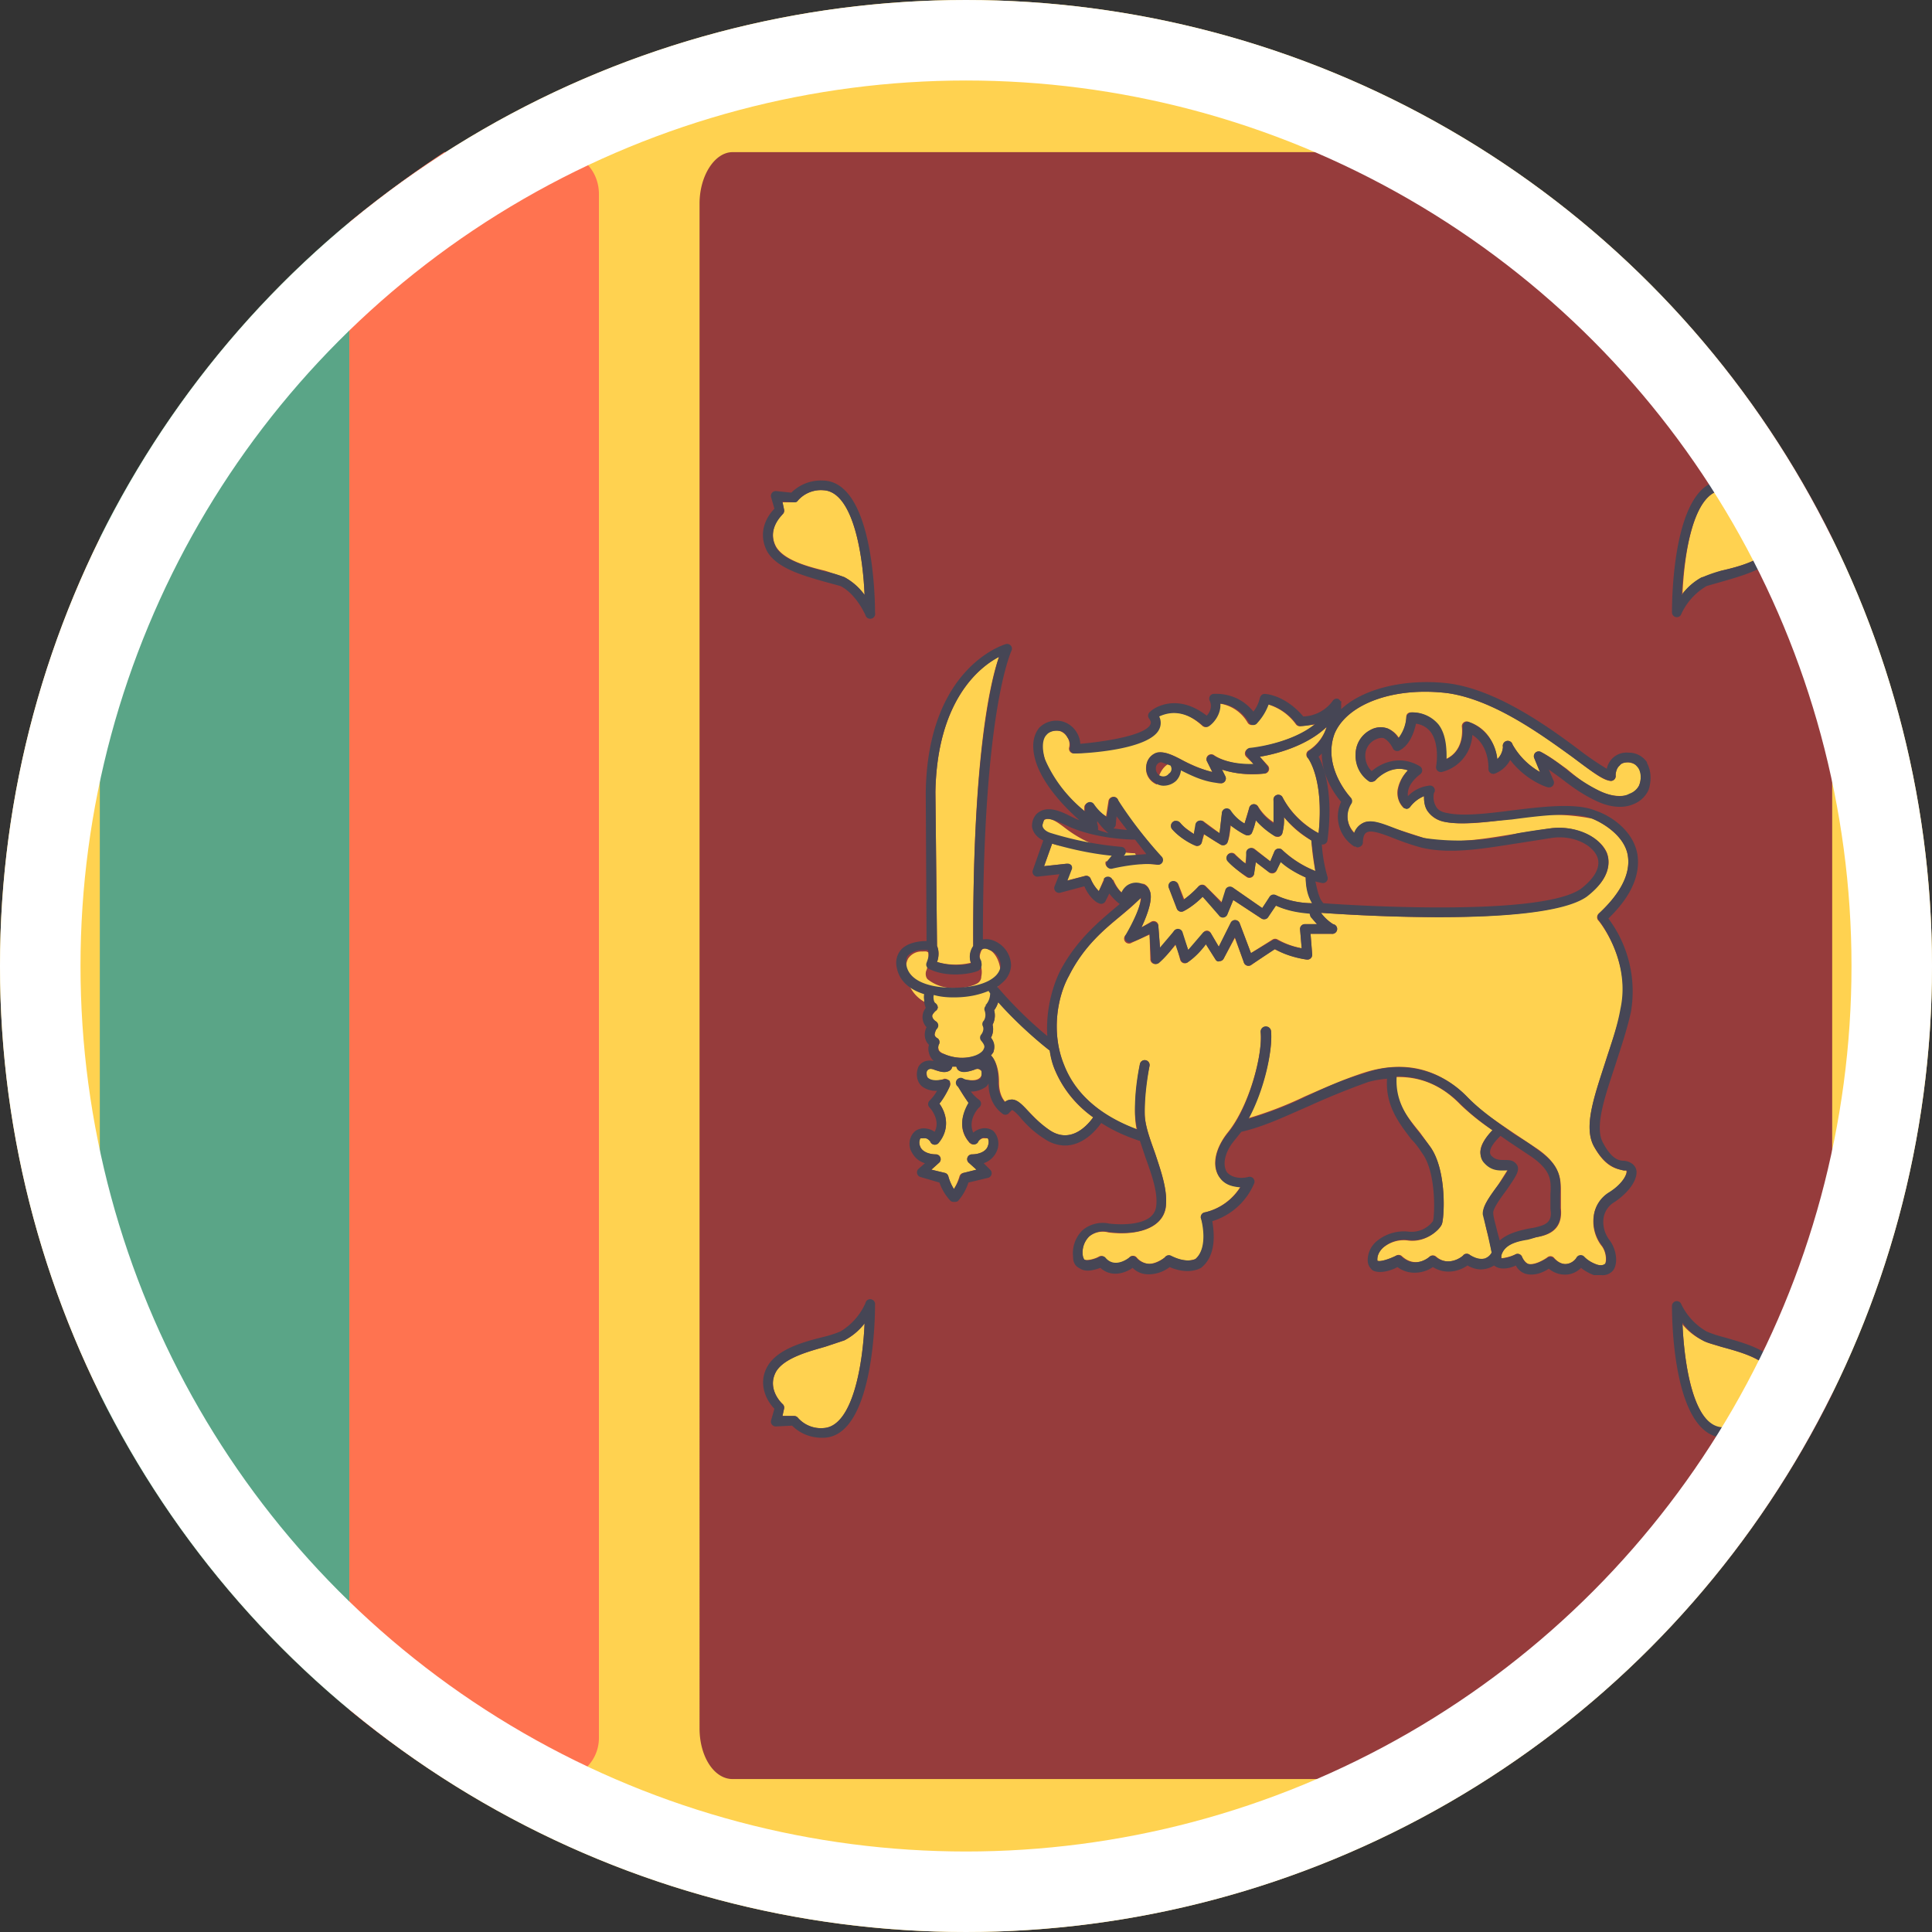 <svg xmlns="http://www.w3.org/2000/svg" width="24" height="24"><rect width="100%" height="100%" fill="#333333" stroke="none"/><g fill="none" fill-rule="evenodd"><path fill="#FFD250" fill-rule="nonzero" d="M12 24a12 12 0 1 1 0-24 12 12 0 0 1 0 24Z"/><path fill="#963C3C" fill-rule="nonzero" d="M18.47 1.9a12.05 12.05 0 0 1 4.29 4.78v10.64a12.05 12.05 0 0 1-4.29 4.78H9.1c-.23 0-.41-.28-.41-.63V2.53c0-.35.19-.64.41-.64h9.37Z"/><path fill="#5AA587" fill-rule="nonzero" d="M4.34 2.76v18.48a12.05 12.05 0 0 1-3.1-3.92V6.68a12.05 12.05 0 0 1 3.1-3.92Z"/><path fill="#FF7350" fill-rule="nonzero" d="M5.53 22.1a12.04 12.04 0 0 1-1.19-.86V2.76c.38-.31.77-.6 1.18-.87h1.42c.28 0 .5.23.5.52v19.18a.51.51 0 0 1-.5.51H5.52Z"/><g fill="#FFD250" fill-rule="nonzero"><path d="M18.43 15.09c-.02-.1.06-.2.18-.37l.12-.19h-.03c-.07 0-.17.01-.26-.09a.19.19 0 0 1-.05-.13c0-.11.1-.21.15-.27a2.9 2.9 0 0 1-.4-.32c-.23-.24-.5-.35-.8-.34-.02.3.13.48.3.69l.13.18c.21.3.17.9.14.96-.03.07-.2.23-.42.2a.4.4 0 0 0-.31.09.2.2 0 0 0-.07.14v.02c.03.02.15-.02.23-.06a.06.06 0 0 1 .07 0c.17.16.33.03.35.01a.06.06 0 0 1 .08 0c.16.14.34-.01.34-.02a.06.06 0 0 1 .08 0c.07.05.13.06.2.04a.15.15 0 0 0 .07-.07 1.93 1.93 0 0 0-.05-.23 2.73 2.73 0 0 1-.05-.24Z"/><path d="M20.23 9.47c-.05 0-.09.01-.11.04-.05.04-.05.12-.05.12a.06.06 0 0 1-.07.07c-.09-.01-.22-.11-.47-.3-.39-.28-.98-.71-1.55-.79-.66-.08-1.24.13-1.4.5-.16.42.2.8.2.8a.06.06 0 0 1 0 .07.3.3 0 0 0 .05.37.21.21 0 0 1 .09-.12c.1-.06.23 0 .4.06l.37.12c.36.09.8 0 1.18-.06l.39-.06c.3-.04.61.1.7.3.04.1.06.32-.25.54-.57.41-3.14.22-3.29.21h-.01a.55.55 0 0 0 .15.14.06.06 0 0 1-.02.12h-.26l.02.25a.06.06 0 0 1-.07.07 1.4 1.4 0 0 1-.4-.13l-.29.2a.06.06 0 0 1-.09-.04l-.11-.3-.14.26a.06.06 0 0 1-.05.03.06.06 0 0 1-.05-.02l-.12-.19a1.18 1.18 0 0 1-.22.22.06.06 0 0 1-.1-.03l-.05-.19c-.06.07-.13.16-.22.23a.06.06 0 0 1-.1-.05l-.01-.3-.22.1a.06.06 0 0 1-.07-.1c.1-.16.18-.36.18-.46-.06.07-.14.14-.24.22-.2.17-.47.38-.65.75-.14.25-.23.7-.06 1.12.14.35.45.62.9.79a.98.98 0 0 1-.02-.2c0-.31.06-.6.06-.61a.06.06 0 0 1 .12.02s-.07.29-.06.59c0 .15.07.33.13.5.08.24.16.48.13.68-.05.27-.4.34-.71.3a.27.27 0 0 0-.24.05.28.28 0 0 0-.08.23c0 .04.02.05.02.06.04.01.13-.01.18-.04a.06.06 0 0 1 .08.02c.12.14.3 0 .3-.01a.06.06 0 0 1 .09 0 .22.22 0 0 0 .15.08c.1 0 .2-.08.2-.08a.06.06 0 0 1 .07-.02c.2.1.3.04.31.04.18-.15.08-.5.07-.5a.06.06 0 0 1 .05-.08.71.71 0 0 0 .44-.32c-.12 0-.21-.04-.27-.13-.09-.14-.04-.35.11-.54.27-.33.44-.98.41-1.25a.06.06 0 0 1 .13 0c.02.23-.09.71-.28 1.07a4.67 4.67 0 0 0 .7-.27c.23-.1.47-.21.75-.3.49-.15.91-.05 1.27.31.17.18.36.3.58.45l.3.2c.29.21.28.38.28.56v.17c.03.3-.2.34-.31.36a1.26 1.26 0 0 1-.1.02c-.12.03-.29.06-.33.2v.04c.01 0 .1-.01.18-.05a.06.06 0 0 1 .08.04c.03.06.06.07.07.08.08.02.2-.05.24-.08a.06.06 0 0 1 .08 0c.06.07.12.09.17.08a.18.18 0 0 0 .11-.07.06.06 0 0 1 .05-.03.06.06 0 0 1 .05.02s.05.05.16.09c.07.02.09 0 .1-.01.02-.05.01-.16-.05-.23a.5.5 0 0 1-.09-.38.4.4 0 0 1 .2-.28c.18-.12.22-.25.2-.27a.33.33 0 0 0-.03 0c-.09-.02-.23-.04-.37-.3-.13-.24 0-.6.14-1.04.07-.22.15-.44.2-.66.12-.62-.28-1.1-.28-1.1a.06.06 0 0 1 0-.09c.28-.26.4-.5.36-.73-.04-.22-.27-.38-.44-.45a2.58 2.58 0 0 0-1 0c-.33.05-.63.08-.83.04a.32.32 0 0 1-.22-.14.34.34 0 0 1-.04-.18.41.41 0 0 0-.17.13.06.06 0 0 1-.05.02c-.02 0-.03 0-.05-.02a.27.27 0 0 1-.06-.2.45.45 0 0 1 .13-.25c-.22-.08-.4.11-.4.12a.06.06 0 0 1-.08.01.38.38 0 0 1-.17-.33.34.34 0 0 1 .18-.3.26.26 0 0 1 .22-.02.3.3 0 0 1 .14.12.48.48 0 0 0 .09-.26.06.06 0 0 1 .01-.04.06.06 0 0 1 .05-.02.42.42 0 0 1 .33.15c.1.14.11.32.1.43.24-.11.2-.39.2-.4a.06.06 0 0 1 .09-.06c.24.08.33.3.35.46a.23.23 0 0 0 .07-.15.06.06 0 0 1 .12-.03.9.9 0 0 0 .34.34l-.07-.17a.06.06 0 0 1 .08-.08c.12.06.22.14.32.21.12.1.24.2.42.28.17.08.3.06.36.04a.22.22 0 0 0 .12-.11c.03-.07.03-.16 0-.22-.03-.04-.07-.06-.13-.07Zm-7.17.99s.46.23.87.27c.02 0 .04.03.05.06a.15.15 0 0 1 0 .1l-.02.03.28-.04-.14-.28a1.5 1.5 0 0 1-.85-.3c-.08-.06-.21-.17-.28-.11 0 0-.03.05-.03.1 0 .08.05.13.12.17Zm1.54-.99a.21.21 0 0 0-.06.01c-.1.03-.16.17-.17.27-.02.13.01.3.15.4.17.14.36.05.47-.07.04-.04.2-.24.08-.45-.19-.1-.35-.16-.46-.16Z"/><path d="M13.83 10.93c.03.07.07.13.11.16a.22.22 0 0 1 .07-.08.2.2 0 0 1 .17-.03h.03a.13.13 0 0 1 .07.08c.05.1-.03.31-.1.46l.12-.07a.06.06 0 0 1 .09.06l.02.27c.1-.1.17-.21.17-.21a.06.06 0 0 1 .1.01l.08.22c.1-.09.18-.2.18-.2a.06.06 0 0 1 .05-.04c.02 0 .04.01.05.03l.1.17.15-.3a.06.06 0 0 1 .06-.03.06.06 0 0 1 .05.04l.14.37.27-.17a.06.06 0 0 1 .06 0 1 1 0 0 0 .3.11l-.02-.24a.06.06 0 0 1 .06-.06h.15a1.35 1.35 0 0 1-.08-.1.06.06 0 0 1-.01-.04 1.2 1.2 0 0 1-.42-.09l-.1.14a.06.06 0 0 1-.08.02l-.35-.23-.07.17a.06.06 0 0 1-.1.02 7.42 7.42 0 0 0-.21-.23c-.05.05-.14.13-.24.18a.06.06 0 0 1-.08-.03l-.1-.26a.06.06 0 1 1 .12-.04l.07.18c.1-.07.18-.16.18-.16a.06.06 0 0 1 .09 0l.2.2.05-.15a.06.06 0 0 1 .09-.03l.36.25.1-.14a.06.06 0 0 1 .07-.02c.16.08.34.1.45.1a.78.78 0 0 1-.08-.32c-.09-.04-.2-.1-.31-.2l-.05.11a.06.06 0 0 1-.09.03l-.17-.13-.02.13a.06.06 0 0 1-.1.05 1.22 1.22 0 0 1-.23-.2.06.06 0 1 1 .1-.07l.12.11.02-.14a.06.06 0 0 1 .1-.04l.19.15.05-.12a.06.06 0 0 1 .1-.02c.15.14.31.22.41.26a3.01 3.01 0 0 1-.05-.38 1.19 1.19 0 0 1-.34-.29.64.64 0 0 1-.02.2.06.06 0 0 1-.1.03 1.05 1.05 0 0 1-.23-.19.8.8 0 0 1-.05.16.06.06 0 0 1-.08.02.97.97 0 0 1-.18-.12c-.01.08-.02.17-.04.21a.06.06 0 0 1-.09.03 1.99 1.99 0 0 1-.2-.13l-.03.1a.06.06 0 0 1-.09.04.89.89 0 0 1-.28-.2.06.06 0 1 1 .1-.08c.04.06.12.1.17.14l.03-.12a.06.06 0 0 1 .1-.03l.19.14.03-.26a.06.06 0 0 1 .1-.02.53.53 0 0 0 .18.16l.06-.2a.06.06 0 0 1 .05-.04.06.06 0 0 1 .06.03.6.6 0 0 0 .2.2l-.01-.28a.06.06 0 0 1 .11-.04c.13.25.34.39.45.45.07-.67-.13-.93-.13-.93a.06.06 0 0 1 .01-.1.54.54 0 0 0 .22-.29c-.25.24-.64.34-.83.37l.1.11a.06.06 0 0 1-.05.1 1.23 1.23 0 0 1-.52-.05l.04.08a.06.06 0 0 1 0 .06.06.06 0 0 1-.05.03c-.2-.01-.36-.09-.5-.16a.22.22 0 0 1-.06.12.23.23 0 0 1-.16.07.2.2 0 0 1-.11-.03.21.21 0 0 1-.1-.22.19.19 0 0 1 .13-.16c.1-.02.2.03.33.1.1.05.23.11.36.14l-.07-.14a.06.06 0 0 1 .09-.07s.15.12.5.12l-.1-.1a.06.06 0 0 1 .05-.1s.5-.06.81-.3l-.18.02A.06.06 0 0 1 16.1 9a.66.66 0 0 0-.35-.25.69.69 0 0 1-.15.23.06.06 0 0 1-.1 0 .48.48 0 0 0-.35-.24c.01.13-.08.24-.14.28a.06.06 0 0 1-.07 0c-.26-.24-.46-.17-.55-.12a.18.18 0 0 1 0 .15c-.12.25-.9.3-1.05.31a.06.06 0 0 1-.06-.07.16.16 0 0 0-.02-.13.17.17 0 0 0-.1-.08c-.05-.01-.12 0-.17.04-.05.06-.06.17-.01.31.08.26.33.51.49.65a.68.68 0 0 1 0-.06.06.06 0 0 1 .1-.03.6.6 0 0 0 .17.15l.03-.19a.06.06 0 0 1 .05-.05.06.06 0 0 1 .07.04c.05.13.4.55.53.7a.06.06 0 0 1-.06.1c-.22-.03-.54.04-.55.04a.06.06 0 0 1-.06-.1l.05-.05a4.4 4.4 0 0 1-.73-.15l-.1.28.27-.03a.06.06 0 0 1 .05.02.06.06 0 0 1 .01.06l-.05.13.23-.06a.06.06 0 0 1 .07.04.5.5 0 0 0 .1.15l.06-.14a.06.06 0 0 1 .05-.03c.03 0 .05.01.06.03Zm-.79 3.11c.24.16.44-.02.54-.16a1.36 1.36 0 0 1-.48-.6 1.32 1.32 0 0 1-.06-.23 5.82 5.82 0 0 1-.64-.6.35.35 0 0 1-.05.1c.02.08 0 .14-.02.18a.22.22 0 0 1-.02.16c.04.06.05.12.03.18a.24.24 0 0 1-.03.04c.04.04.1.14.1.33 0 .13.04.21.08.25a.12.12 0 0 1 .07-.03c.07-.01.13.06.22.15.07.07.15.16.26.23Zm-1.18-1.65h-.01c-.1 0-.18 0-.25-.02-.01.02 0 .08.02.1a.06.06 0 0 1 .03.04.06.06 0 0 1-.03.05s-.04.04-.04.06c0 .03.03.06.05.07a.06.06 0 0 1 0 .09l-.02.07s0 .03.04.05a.06.06 0 0 1 .01.08s-.01.03 0 .05c0 .03.04.05.06.06a.59.59 0 0 0 .21.05h.01a.55.55 0 0 0 .2-.03c.05-.02.1-.05.11-.09 0 0 .02-.03-.03-.09a.06.06 0 0 1 0-.08s.04-.05.01-.1a.06.06 0 0 1 .01-.07s.05-.05.01-.13a.06.06 0 0 1 .02-.06.21.21 0 0 0 .06-.15l-.02-.03c-.13.05-.28.08-.45.08Zm.55-4.23c-.25.13-.77.55-.79 1.68l.02 1.91c.03.07.02.15 0 .2a.82.82 0 0 0 .42.01.23.23 0 0 1 .03-.2c-.01-2.29.2-3.26.32-3.6Z"/><path d="M12.43 12.1c0-.15-.07-.27-.14-.3-.02-.01-.07-.04-.1.01-.04.1-.02.15 0 .21a.26.26 0 0 1 0 .11c0 .05-.03.07-.04.08-.09.06-.4.13-.62-.04-.03-.02-.04-.08-.02-.12a.5.5 0 0 0 .02-.22l-.02-.01a.23.23 0 0 0-.05 0 .2.2 0 0 0-.18.09.28.28 0 0 0-.02.19c.03.27.25.43.58.43.23 0 .43-.08.53-.23a.36.36 0 0 0 .06-.2Zm-.52 1.33a.06.06 0 0 1 .06-.02c.04 0 .15.03.2-.02.03-.02.03-.06.02-.09-.01 0-.03-.04-.09-.01-.06.02-.15.04-.2 0a.1.1 0 0 1-.02-.04h-.05a.1.1 0 0 1-.02.04c-.06.05-.14.02-.2 0-.07-.03-.08 0-.1.01 0 .03 0 .07.02.1.06.04.16.02.2 0a.07.07 0 0 1 .06.03c.02.02.02.04.01.06a1.42 1.42 0 0 1-.13.22c.08.11.14.3-.01.48a.06.06 0 0 1-.05.03.06.06 0 0 1-.05-.03c0-.02-.04-.05-.07-.06l-.05.01c-.02.01-.03.05-.01.1.02.06.1.1.2.1a.06.06 0 0 1 .04.1l-.1.09.16.04a.06.06 0 0 1 .05.04s.02.09.07.16a.64.64 0 0 0 .07-.16.06.06 0 0 1 .05-.04l.16-.04-.1-.09a.06.06 0 0 1 .04-.1c.1 0 .18-.04.2-.1.02-.05.01-.08 0-.1h-.05c-.04 0-.07.04-.08.05a.06.06 0 0 1-.1 0c-.15-.17-.08-.37 0-.48a1.42 1.42 0 0 1-.14-.22.06.06 0 0 1 0-.06Z"/></g><path fill="#464655" fill-rule="nonzero" d="M20.46 9.47a.27.27 0 0 0-.23-.12.25.25 0 0 0-.2.07.26.26 0 0 0-.07.13 3.67 3.67 0 0 1-.35-.24c-.4-.3-1.02-.74-1.61-.82-.49-.06-1.04.04-1.34.32a.96.96 0 0 0 0-.07.06.06 0 0 0 0-.03h-.01a.06.06 0 0 0-.03-.03.06.06 0 0 0-.03 0 .06.06 0 0 0-.03.02.47.47 0 0 1-.37.2c-.23-.27-.47-.28-.48-.28-.03 0-.05.02-.06.05a.42.42 0 0 1-.08.17c-.2-.25-.48-.22-.5-.22a.06.06 0 0 0-.04.09c.03.07 0 .14-.04.18-.4-.31-.7-.06-.7-.05a.06.06 0 0 0-.02.08c.03.04.03.06.02.08-.06.13-.53.21-.87.24a.3.3 0 0 0-.05-.15.3.3 0 0 0-.18-.13.3.3 0 0 0-.28.08c-.08.1-.1.24-.04.43.1.3.38.58.54.72a1.55 1.55 0 0 1-.11-.05c-.1-.05-.26-.13-.38-.06-.06.03-.1.1-.1.18 0 .04.03.13.14.18l-.13.37a.06.06 0 0 0 .06.08l.27-.03-.06.15a.06.06 0 0 0 .07.08l.3-.08c.07.16.17.21.18.21a.06.06 0 0 0 .08-.02l.05-.1a.65.65 0 0 0 .13.13l-.06.05c-.2.17-.48.4-.68.78-.1.2-.18.5-.16.81a5.06 5.06 0 0 1-.62-.61l.07-.06a.3.3 0 0 0 .1-.21.34.34 0 0 0-.23-.31.24.24 0 0 0-.12-.01c0-2.65.3-3.46.36-3.6A.06.06 0 0 0 12.5 8c-.04.01-.98.3-1 1.85l.01 1.84c-.12 0-.24.03-.31.1a.25.25 0 0 0-.06.23c.03.16.15.27.34.33a.2.2 0 0 0 0 .07.27.27 0 0 0 .02.1.19.19 0 0 0-.04.11.18.18 0 0 0 .05.13.2.2 0 0 0-.02.12.17.17 0 0 0 .05.1.17.17 0 0 0 0 .1.19.19 0 0 0 .06.1c-.1-.02-.16.02-.19.07-.04.09-.02.2.05.25a.28.28 0 0 0 .18.05.52.52 0 0 1-.09.12.06.06 0 0 0 0 .09s.14.15.06.3a.22.22 0 0 0-.1-.04.18.18 0 0 0-.14.03c-.06.05-.09.14-.06.23.03.07.08.14.18.17l-.08.07a.06.06 0 0 0 .02.1l.24.07a.63.63 0 0 0 .14.23.08.08 0 0 0 .05.01.06.06 0 0 0 .04-.01.63.63 0 0 0 .13-.23l.25-.06a.06.06 0 0 0 .02-.1l-.08-.08a.27.27 0 0 0 .17-.17c.03-.09 0-.18-.05-.23a.18.18 0 0 0-.15-.03.22.22 0 0 0-.1.05c-.07-.16.06-.3.07-.31a.06.06 0 0 0 0-.1.53.53 0 0 1-.1-.1c.07 0 .13-.02.19-.06a.17.17 0 0 0 .03-.04c0 .27.17.37.18.38a.06.06 0 0 0 .08-.02l.03-.03c.02 0 .08.06.12.11.07.08.16.17.29.25a.45.45 0 0 0 .25.08c.22 0 .38-.18.45-.28.14.09.29.16.47.22a.06.06 0 0 0 .01 0l.07.21c.08.22.16.45.13.62-.04.22-.4.22-.58.2a.39.39 0 0 0-.33.08.4.4 0 0 0-.12.33c0 .1.05.13.09.15.08.05.19.01.25-.01.13.12.3.07.4 0 .06.06.13.08.2.08a.43.43 0 0 0 .26-.09c.23.1.37.02.39.01.2-.16.16-.45.14-.58a.83.83 0 0 0 .52-.47.06.06 0 0 0-.07-.08c-.12.03-.22 0-.27-.06-.06-.1-.02-.26.1-.4l.08-.1c.3-.07.56-.2.84-.32.22-.1.46-.2.74-.3a1.32 1.32 0 0 1 .23-.04c-.02.33.14.54.3.75.06.06.1.12.14.18.18.25.15.8.13.84a.33.33 0 0 1-.3.13.53.53 0 0 0-.4.12.31.31 0 0 0-.11.23c0 .07.03.1.06.13.09.05.24 0 .31-.04a.35.35 0 0 0 .22.07.4.4 0 0 0 .22-.07c.16.1.33.05.43-.02.12.07.21.05.27.03a.29.29 0 0 0 .06-.03c.07.06.19.04.27 0a.21.21 0 0 0 .11.1c.12.04.24-.02.3-.06a.31.31 0 0 0 .25.07.28.28 0 0 0 .15-.08.58.58 0 0 0 .16.09h.09a.17.17 0 0 0 .15-.06c.07-.1.03-.28-.05-.38a.37.37 0 0 1-.07-.27.28.28 0 0 1 .14-.2c.16-.11.27-.25.27-.37a.13.13 0 0 0-.05-.1.2.2 0 0 0-.1-.04c-.07 0-.16-.02-.27-.23-.1-.19.02-.55.15-.94.07-.22.15-.45.2-.68a1.51 1.51 0 0 0-.28-1.16c.29-.28.4-.55.36-.8-.05-.28-.31-.47-.52-.54-.24-.1-.66-.05-1.06 0-.31.04-.6.07-.78.03-.07-.01-.12-.04-.14-.08-.05-.08-.03-.18-.02-.18a.06.06 0 0 0-.07-.08.43.43 0 0 0-.26.13.15.15 0 0 1 0-.05c.01-.12.15-.22.15-.22a.06.06 0 0 0 0-.1c-.25-.15-.49-.04-.6.06a.27.27 0 0 1-.08-.2.22.22 0 0 1 .12-.19c.04-.02.08-.03.11-.02.06.03.1.1.11.12a.06.06 0 0 0 .09.03c.13-.07.18-.24.2-.33.07.01.13.04.18.1.12.16.07.43.07.43a.06.06 0 0 0 .07.07.5.5 0 0 0 .38-.46c.21.13.2.4.2.42a.06.06 0 0 0 .08.06c.1-.04.16-.11.19-.17.19.25.45.34.47.34a.06.06 0 0 0 .07-.08l-.06-.14.14.1c.13.1.26.2.45.29.21.1.37.08.46.04a.34.34 0 0 0 .19-.18c.03-.09.04-.22-.02-.33Zm-.1.29a.22.22 0 0 1-.12.1c-.07.04-.18.05-.36-.03a2.2 2.2 0 0 1-.42-.27 2.26 2.26 0 0 0-.32-.22.06.06 0 0 0-.08.08l.07.17a.9.9 0 0 1-.34-.34.06.06 0 0 0-.12.03.23.23 0 0 1-.07.15.55.55 0 0 0-.35-.46.06.06 0 0 0-.08.06c0 .02.03.29-.2.4 0-.11 0-.3-.1-.43a.42.42 0 0 0-.34-.15.06.06 0 0 0-.04.02.06.06 0 0 0-.02.04.48.48 0 0 1-.1.26.3.3 0 0 0-.13-.12.26.26 0 0 0-.22.02.34.34 0 0 0-.18.3.38.38 0 0 0 .17.34c.02.01.06 0 .08-.02 0 0 .18-.2.4-.12a.45.45 0 0 0-.12.24c-.01.08 0 .15.06.21 0 .02.02.02.04.03a.06.06 0 0 0 .05-.03.41.41 0 0 1 .17-.13c0 .05 0 .12.04.18.05.07.12.12.22.14.2.04.5 0 .83-.03.38-.05.78-.1 1-.01.17.07.4.23.44.45.04.22-.08.47-.36.73a.06.06 0 0 0 0 .08s.4.5.27 1.1c-.04.23-.12.45-.19.67-.14.43-.27.8-.14 1.04.15.26.29.28.37.3h.04c.01.02-.03.15-.22.27a.4.4 0 0 0-.19.29.5.5 0 0 0 .1.37c.05.07.07.18.04.23-.01 0-.03.03-.1.01a.4.4 0 0 1-.16-.1.06.06 0 0 0-.1.02s-.04.06-.11.07c-.05.01-.11-.01-.17-.07a.06.06 0 0 0-.08 0c-.04.02-.16.1-.24.07-.01 0-.04-.02-.07-.08a.06.06 0 0 0-.08-.04c-.07.04-.17.06-.18.05v-.03c.04-.15.21-.18.33-.2a1.26 1.26 0 0 0 .1-.03c.1-.02.34-.07.3-.36v-.17c.01-.18.02-.35-.27-.55-.1-.08-.2-.14-.3-.2-.22-.16-.4-.28-.58-.46a1.18 1.18 0 0 0-1.27-.3c-.28.08-.52.19-.75.3a4.67 4.67 0 0 1-.7.27c.2-.37.3-.85.28-1.09a.06.06 0 0 0-.13.01c.03.27-.14.93-.4 1.25-.16.19-.2.4-.12.54.06.1.15.13.27.14a.71.71 0 0 1-.44.31.06.06 0 0 0-.05.08s.1.35-.07.5c0 0-.1.06-.3-.04a.06.06 0 0 0-.08.02s-.1.09-.2.08a.22.22 0 0 1-.15-.07.06.06 0 0 0-.09-.01s-.18.15-.3 0a.06.06 0 0 0-.08 0c-.05.02-.14.05-.17.03-.01 0-.02-.01-.03-.06a.28.28 0 0 1 .08-.23.27.27 0 0 1 .23-.06c.32.05.67-.02.72-.3.03-.2-.05-.43-.13-.67-.06-.17-.13-.35-.13-.5 0-.3.06-.58.06-.59a.06.06 0 1 0-.12-.02s-.07.3-.06.61a.98.98 0 0 0 .03.2c-.46-.17-.77-.44-.91-.8-.17-.41-.08-.86.06-1.11.19-.37.44-.58.65-.75l.25-.22c-.01.1-.1.3-.2.47a.06.06 0 0 0 .08.08c.05-.01.15-.06.22-.1l.02.31a.06.06 0 0 0 .1.05c.08-.07.15-.16.2-.23l.07.2a.06.06 0 0 0 .09.02c.09-.06.17-.15.22-.22l.12.19c.01.02.03.03.05.02a.06.06 0 0 0 .05-.03l.14-.27.11.31a.06.06 0 0 0 .1.03l.29-.19c.16.1.38.13.4.13a.06.06 0 0 0 .06-.07l-.02-.25h.26a.06.06 0 0 0 .02-.12.55.55 0 0 1-.15-.14h.01c.15.01 2.72.2 3.29-.2.3-.23.29-.44.25-.54-.09-.22-.4-.35-.7-.31a8.08 8.08 0 0 0-.4.06 3 3 0 0 1-1.17.06 3.13 3.13 0 0 1-.36-.12c-.18-.07-.31-.12-.41-.06a.21.21 0 0 0-.1.12.3.3 0 0 1-.03-.37.06.06 0 0 0-.01-.07s-.36-.38-.2-.8c.16-.37.74-.58 1.4-.5.57.08 1.16.51 1.56.8.24.18.38.28.47.29a.06.06 0 0 0 .06-.07s0-.08.05-.12c.02-.03.06-.04.1-.04.07 0 .1.03.13.07.04.06.04.15.01.22Zm-1.9 5.87c-.07.02-.13 0-.2-.04a.06.06 0 0 0-.08 0c0 .01-.18.16-.35.02a.06.06 0 0 0-.07 0c-.02.02-.19.15-.35 0a.06.06 0 0 0-.07-.01c-.08.04-.2.08-.23.06v-.02c0-.06.04-.11.07-.14a.4.4 0 0 1 .3-.1c.23.04.4-.12.43-.19.03-.06.07-.66-.14-.96a3.37 3.37 0 0 0-.14-.18c-.16-.2-.3-.4-.28-.7.3 0 .56.11.8.35.12.12.25.22.39.32-.06.06-.14.16-.15.27 0 .05.01.1.05.14.09.1.19.09.25.09a.34.34 0 0 1 .04 0 1.37 1.37 0 0 1-.12.18c-.12.16-.2.28-.19.37l.06.24.05.23a.15.15 0 0 1-.08.07Zm.25-.84c.11-.16.17-.24.14-.31-.04-.07-.1-.07-.16-.07s-.11 0-.16-.05a.06.06 0 0 1-.02-.05c0-.07.09-.16.13-.2l.1.07.3.2c.23.17.23.28.22.46v.18c.03.17-.07.2-.2.23l-.06.01-.05.01c-.08.02-.22.05-.32.14a7.7 7.7 0 0 0-.03-.11c-.02-.09-.05-.18-.05-.23-.01-.05.1-.2.16-.28Zm-6.16-1.13a.12.12 0 0 0-.07.03.36.36 0 0 1-.08-.25c0-.2-.05-.29-.09-.33a.25.25 0 0 0 .03-.04c.02-.06.02-.12-.03-.18a.22.22 0 0 0 .02-.16.25.25 0 0 0 .02-.18.35.35 0 0 0 .05-.1c.28.32.61.58.64.6.01.08.03.16.06.23.1.24.26.44.48.6-.1.14-.3.32-.54.16a1.53 1.53 0 0 1-.26-.23c-.09-.1-.15-.16-.23-.15Zm-.5.53a.06.06 0 0 0 .1 0c0-.01.03-.05.07-.06l.05.01c.01.01.02.05 0 .1-.02.06-.1.1-.2.1a.06.06 0 0 0-.04.1l.1.09-.16.04a.06.06 0 0 0-.04.04.64.64 0 0 1-.08.16.64.64 0 0 1-.07-.16.06.06 0 0 0-.04-.04l-.17-.04.1-.09a.06.06 0 0 0-.04-.1c-.1 0-.18-.04-.2-.1-.02-.05 0-.08 0-.1h.06c.03 0 .06.03.07.05a.06.06 0 0 0 .05.03.06.06 0 0 0 .05-.02c.15-.18.09-.38.01-.49.06-.07.12-.19.13-.22v-.06a.07.07 0 0 0-.07-.02c-.04 0-.14.03-.2-.02-.02-.01-.03-.06-.01-.09 0 0 .02-.04.09-.01.06.02.14.05.2 0a.1.1 0 0 0 .02-.04h.05a.1.1 0 0 0 .02.04c.05.05.14.02.2 0 .06-.03.08 0 .09.01.01.03 0 .08-.01.1-.06.04-.17.02-.21 0a.06.06 0 0 0-.07.1l.13.2c-.07.12-.14.32.02.5Zm.2-1.7a.06.06 0 0 0-.02.06c.03.08-.01.13-.01.13a.06.06 0 0 0-.01.07c.02.05-.02.1-.02.1a.06.06 0 0 0 0 .08c.05.06.04.08.03.1-.01.03-.05.06-.1.08a.51.51 0 0 1-.2.03.55.55 0 0 1-.2-.05c-.03 0-.06-.03-.07-.06l.01-.05a.06.06 0 0 0-.01-.08c-.04-.02-.04-.04-.04-.05 0-.03.02-.06.03-.07a.06.06 0 0 0-.01-.09c-.02-.01-.05-.04-.05-.07 0-.02.03-.05.04-.06a.06.06 0 0 0 .03-.05.07.07 0 0 0-.03-.05c-.02-.01-.03-.07-.02-.1.07.02.15.03.24.03h.01c.17 0 .31-.03.43-.08l.02.03a.22.22 0 0 1-.06.15Zm-.41-.22c-.33 0-.55-.1-.58-.28-.01-.05 0-.1.02-.12.04-.04.11-.07.18-.07h.05c.02 0 .02.01.02.02.02.02 0 .09-.02.14a.06.06 0 0 0 .02.07c.22.12.53.07.62.03 0 0 .04-.02.04-.05.01-.03 0-.05 0-.07-.02-.04-.04-.08 0-.14.03-.03.08-.01.1 0 .07.02.14.1.14.19 0 .04-.02.09-.06.13-.1.1-.3.15-.53.15Zm.22-.3a.82.82 0 0 1-.42-.02c.02-.05.03-.13 0-.2l-.02-1.91c.02-1.13.54-1.55.79-1.68-.11.34-.33 1.31-.32 3.59a.23.23 0 0 0-.03.21Zm1.66-1.04-.07.14a.48.48 0 0 1-.1-.15.06.06 0 0 0-.06-.04l-.23.06.05-.13a.06.06 0 0 0 0-.06.06.06 0 0 0-.06-.02l-.28.03.1-.28c.13.04.43.12.74.15l-.05.06a.06.06 0 0 0 .06.1s.33-.08.55-.05a.06.06 0 0 0 .06-.1 5.27 5.27 0 0 1-.54-.7.06.06 0 0 0-.06-.04.06.06 0 0 0-.05.05l-.03.2a.6.6 0 0 1-.16-.16.06.06 0 0 0-.11.03v.06a1.7 1.7 0 0 1-.5-.65c-.04-.14-.03-.25.02-.3.04-.05.12-.06.16-.05.04 0 .08.04.1.08.03.04.04.09.03.13a.06.06 0 0 0 .06.07c.16 0 .93-.05 1.05-.3a.18.18 0 0 0 0-.16c.09-.04.29-.11.55.12a.06.06 0 0 0 .07 0c.06-.04.15-.15.14-.28.1.01.25.06.36.24a.06.06 0 0 0 .1 0 .69.69 0 0 0 .14-.23.66.66 0 0 1 .35.25.06.06 0 0 0 .05.02s.08 0 .18-.03c-.3.25-.8.3-.81.3a.06.06 0 0 0-.04.1l.08.1c-.34.01-.5-.11-.5-.11a.06.06 0 0 0-.08.07l.07.14a1.48 1.48 0 0 1-.36-.14c-.13-.07-.24-.12-.33-.1a.19.19 0 0 0-.13.17.21.21 0 0 0 .1.2.2.2 0 0 0 .1.04.23.23 0 0 0 .17-.06.22.22 0 0 0 .06-.13c.14.07.3.15.5.16a.06.06 0 0 0 .05-.03.06.06 0 0 0 0-.06l-.04-.08c.12.04.29.07.52.05a.06.06 0 0 0 .04-.1l-.09-.11c.19-.03.58-.13.83-.37a.54.54 0 0 1-.22.3.06.06 0 0 0-.01.09s.2.26.13.93a1.03 1.03 0 0 1-.45-.45.06.06 0 0 0-.11.04v.29a.6.6 0 0 1-.19-.2.06.06 0 0 0-.06-.04.06.06 0 0 0-.05.04 2.74 2.74 0 0 1-.06.2.53.53 0 0 1-.17-.16.06.06 0 0 0-.11.02l-.03.26a1.39 1.39 0 0 1-.2-.14.06.06 0 0 0-.1.03l-.02.12a.66.66 0 0 1-.17-.14.06.06 0 1 0-.1.08c.1.12.27.2.28.2a.06.06 0 0 0 .09-.04l.02-.1.21.13a.06.06 0 0 0 .09-.03c.01-.04.03-.13.03-.21.09.07.18.12.19.12a.06.06 0 0 0 .08-.02.8.8 0 0 0 .05-.16 1 1 0 0 0 .24.2h.05a.06.06 0 0 0 .04-.04.64.64 0 0 0 .02-.2c.12.14.25.23.34.29l.05.38a1.25 1.25 0 0 1-.41-.26.06.06 0 0 0-.1.02l-.05.12-.2-.15a.06.06 0 0 0-.1.05v.13a.84.84 0 0 1-.14-.11.06.06 0 1 0-.09.08c.09.1.23.18.24.19a.06.06 0 0 0 .09-.04l.02-.14.17.13h.05a.06.06 0 0 0 .04-.03l.05-.1c.1.09.22.15.31.19 0 .04 0 .2.08.32a1.09 1.09 0 0 1-.45-.1.06.06 0 0 0-.08.02l-.09.14-.36-.25a.06.06 0 0 0-.1.03l-.05.16a2.93 2.93 0 0 0-.2-.21.06.06 0 0 0-.08 0 1.33 1.33 0 0 1-.19.17l-.07-.2a.06.06 0 0 0-.11.05l.1.26a.06.06 0 0 0 .08.03c.1-.05.19-.13.24-.18l.2.23a.06.06 0 0 0 .11-.02l.07-.17.35.23a.06.06 0 0 0 .04.01.06.06 0 0 0 .04-.02l.1-.15c.15.07.3.09.42.1l.01.04.08.09h-.15a.06.06 0 0 0-.06.07l.02.23a1.01 1.01 0 0 1-.3-.1.06.06 0 0 0-.06 0l-.27.16-.14-.37a.06.06 0 0 0-.05-.04.06.06 0 0 0-.06.03l-.15.3-.1-.17a.06.06 0 0 0-.05-.02.06.06 0 0 0-.05.02l-.18.21-.07-.22a.06.06 0 0 0-.11-.01l-.17.2-.02-.26a.06.06 0 0 0-.09-.05l-.12.06c.07-.15.15-.36.1-.46a.13.13 0 0 0-.07-.07h-.01v-.01h-.01A.2.2 0 0 0 14 11a.22.22 0 0 0-.07.09.5.5 0 0 1-.11-.16.06.06 0 0 0-.06-.04.06.06 0 0 0-.05.03Zm-.46-.67c.32.15.73.17.84.17l.14.18-.28.02.01-.01a.06.06 0 0 0-.04-.1 4.2 4.2 0 0 1-.87-.17c-.07-.02-.11-.06-.11-.1l.02-.07c.07-.03.2.04.29.08Zm.57.03a.06.06 0 0 0 .03-.04l.01-.11.13.17a2.53 2.53 0 0 1-.17-.02Zm-.06.06a2.41 2.41 0 0 1-.13-.04.18.18 0 0 0-.01-.08.5.5 0 0 1 0-.03c.05.07.1.12.14.15Zm.75-.74c-.02.03-.07.05-.12.02a.1.1 0 0 1-.04-.1c0-.02.02-.05.05-.06a.06.06 0 0 1 .02 0l.11.04c.03.05 0 .09-.02.1Zm2.31.9c.02.02.04.02.06.01a.06.06 0 0 0 .04-.05c0-.07.02-.12.05-.13.05-.03.17.01.3.06.1.04.23.09.38.13.38.09.83 0 1.23-.06l.38-.06c.25-.04.5.07.57.23.05.12-.02.26-.2.4-.51.36-2.95.2-3.2.18-.06-.06-.08-.19-.1-.27a.94.94 0 0 0 .09.02.06.06 0 0 0 .06-.08 1.9 1.9 0 0 1-.07-.4.06.06 0 0 0 .07-.05c.08-.6-.05-.93-.11-1.04a.52.52 0 0 0 .04-.04c0 .29.17.52.24.6a.44.44 0 0 0 .17.56Z"/><path fill="#FFD250" fill-rule="nonzero" d="M10.74 7.39c-.02-.49-.14-1.28-.51-1.3a.38.38 0 0 0-.32.13.06.06 0 0 1-.05.02h-.14l.02.09a.06.06 0 0 1-.02.06s-.2.18-.08.4c.1.17.4.25.61.3l.24.08a.75.75 0 0 1 .25.22Z"/><path fill="#464655" fill-rule="nonzero" d="M10.23 5.97a.52.52 0 0 0-.4.15l-.19-.02a.06.06 0 0 0-.06.08l.04.14c-.1.1-.21.3-.09.53.12.21.45.3.69.37l.22.06c.14.07.25.23.31.36a.06.06 0 0 0 .12-.03c0-.07 0-1.6-.63-1.64Zm.02 1.13c-.22-.06-.52-.14-.61-.3-.12-.23.08-.4.08-.41a.06.06 0 0 0 .02-.06l-.02-.1.14.01c.02 0 .04 0 .05-.02a.38.38 0 0 1 .32-.13c.37.02.49.81.51 1.3a.76.76 0 0 0-.25-.22 1.4 1.4 0 0 0-.24-.07Z"/><path fill="#FFD250" fill-rule="nonzero" d="M20.9 7.39c.02-.49.13-1.28.5-1.3.21 0 .32.12.32.13a.06.06 0 0 0 .05.02h.14l-.02.09a.06.06 0 0 0 .02.06s.2.18.09.4c-.1.17-.4.25-.62.3l-.23.08a.75.75 0 0 0-.26.22Z"/><path fill="#464655" fill-rule="nonzero" d="M20.77 7.61a.06.06 0 0 0 .11.03.78.78 0 0 1 .32-.36l.21-.06c.24-.07.57-.16.7-.37.12-.22 0-.43-.1-.53l.04-.14a.06.06 0 0 0-.06-.07h-.2a.52.52 0 0 0-.4-.14c-.63.03-.62 1.58-.62 1.64Zm.37-.44a.76.76 0 0 0-.25.22c.03-.49.14-1.28.51-1.3.21 0 .32.12.32.13a.06.06 0 0 0 .05.02h.14l-.02.09a.06.06 0 0 0 .02.06s.2.18.09.4c-.1.17-.4.25-.62.3a1.48 1.48 0 0 0-.23.08Z"/><path fill="#FFD250" fill-rule="nonzero" d="M20.9 16.44c.02.48.13 1.28.5 1.3.21 0 .32-.12.32-.13a.06.06 0 0 1 .05-.02h.14l-.02-.09a.06.06 0 0 1 .02-.06s.2-.18.09-.4c-.1-.17-.4-.25-.62-.31-.1-.03-.18-.05-.23-.08a.76.76 0 0 1-.26-.21Z"/><path fill="#464655" fill-rule="nonzero" d="M21.4 17.86a.52.52 0 0 0 .4-.15l.2.01a.06.06 0 0 0 .05-.08l-.03-.14c.1-.1.2-.3.08-.52-.12-.22-.45-.3-.69-.37a1.44 1.44 0 0 1-.21-.07.78.78 0 0 1-.32-.35.06.06 0 0 0-.11.03c0 .06-.01 1.6.63 1.64Zm-.02-1.13c.22.06.52.14.62.3.12.23-.08.4-.1.4a.06.06 0 0 0-.01.07l.02.1-.14-.01a.06.06 0 0 0-.05.02.38.38 0 0 1-.32.12c-.37-.01-.48-.8-.5-1.3a.75.75 0 0 0 .25.22c.05.03.14.05.23.08Z"/><path fill="#FFD250" fill-rule="nonzero" d="M10.74 16.44c-.02.48-.14 1.28-.51 1.3a.38.38 0 0 1-.32-.13.06.06 0 0 0-.05-.02h-.14l.02-.09a.06.06 0 0 0-.02-.06s-.2-.18-.08-.4c.1-.17.4-.25.61-.31l.24-.08a.76.76 0 0 0 .25-.21Z"/><path fill="#464655" fill-rule="nonzero" d="M10.87 16.21a.06.06 0 0 0-.12-.02.78.78 0 0 1-.31.35 1.44 1.44 0 0 1-.22.07c-.24.06-.57.15-.69.37s0 .43.09.52l-.04.14a.06.06 0 0 0 .06.08l.2-.01c.05.05.18.16.4.15.63-.03.63-1.58.63-1.64Zm-.38.44a.76.76 0 0 0 .25-.21c-.02.48-.14 1.28-.51 1.3a.38.38 0 0 1-.32-.13.06.06 0 0 0-.05-.02h-.14l.02-.09a.06.06 0 0 0-.02-.06s-.2-.18-.08-.4c.1-.17.4-.25.61-.31l.24-.08Z"/><circle cx="12" cy="12" r="11.5" stroke="#FFF"/></g></svg>